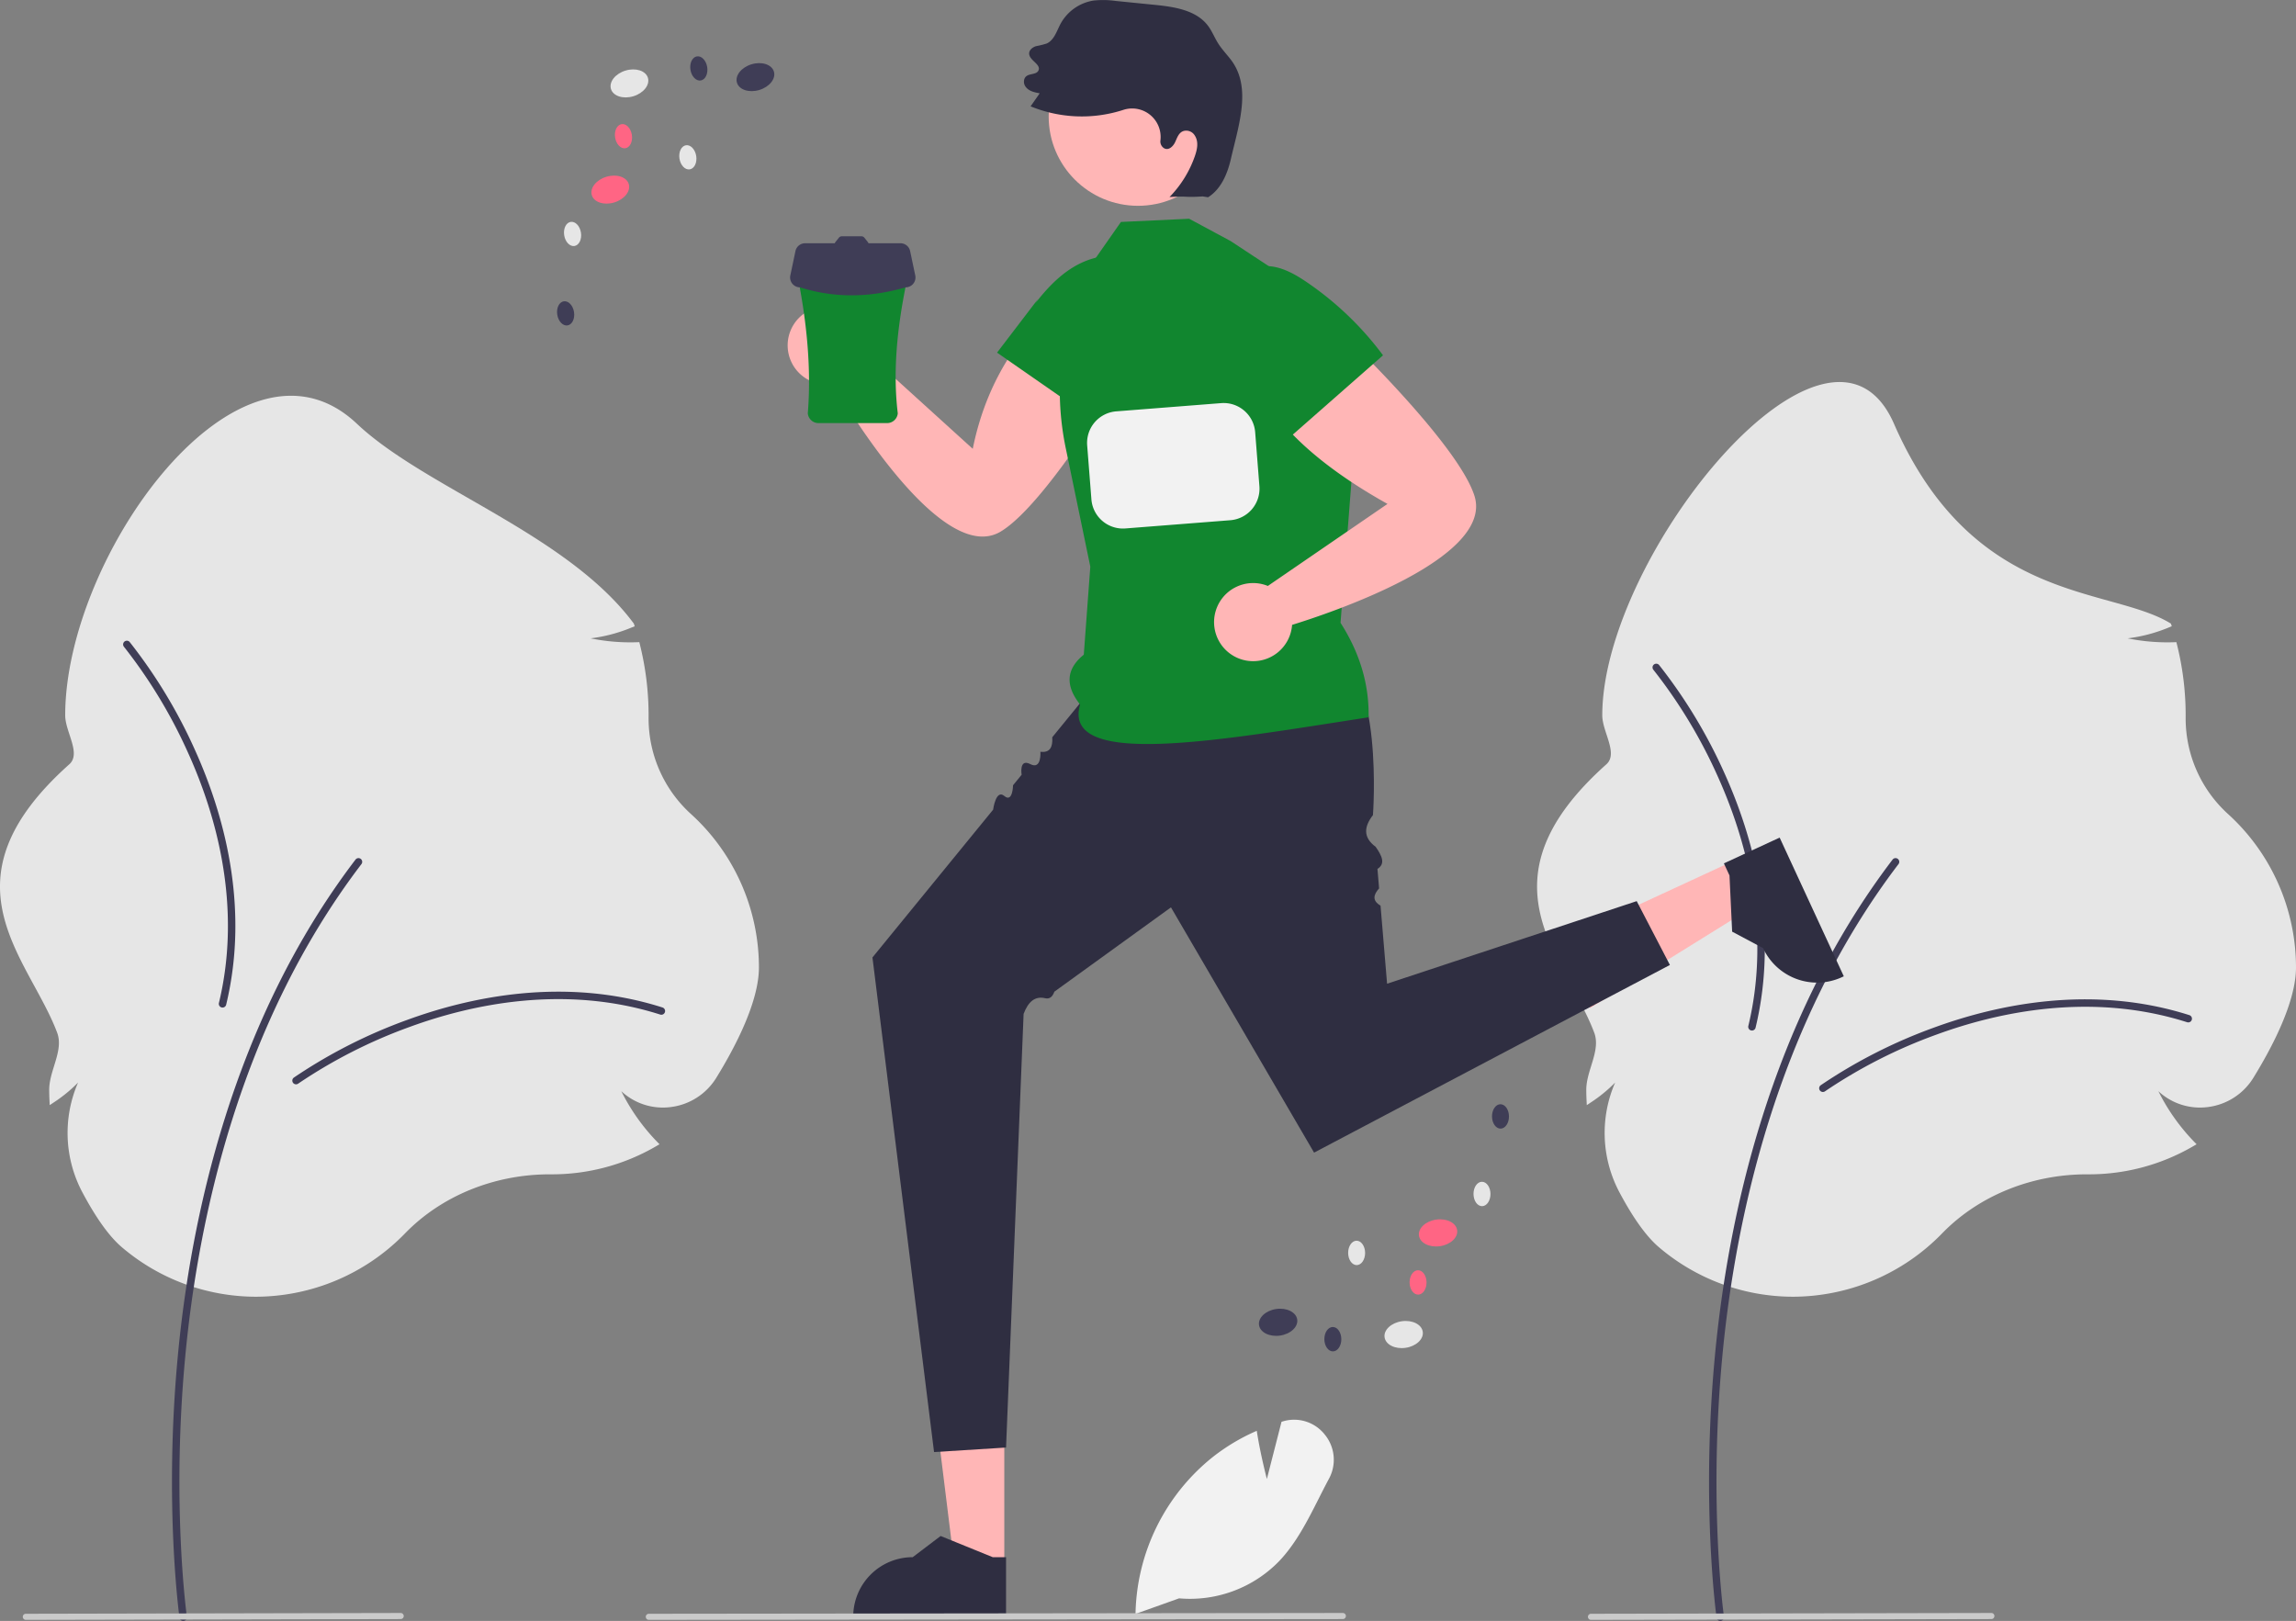 <svg xmlns="http://www.w3.org/2000/svg" width="899.238" height="634.838" viewBox="0 0 899.238 634.838" xmlns:xlink="http://www.w3.org/1999/xlink" role="img" artist="Katerina Limpitsouni" source="https://undraw.co/"><rect x="0" y="0" width="899.238" height="634.838" fill="#808080" stroke="none"/><path d="M262.541,640.287a81.057,81.057,0,0,1-52.681-19.453c-4.897-4.192-10.116-11.48-15.509-21.661a49.536,49.536,0,0,1-1.571-42.765,56.842,56.842,0,0,1-9.387,7.699l-1.716,1.142-.099-2.058c-.065-1.338-.098-2.672-.098-3.965,0-7.616,5.76-15.344,3.104-22.383-11.196-29.669-46.709-59.154,4.759-105.072,4.761-4.248-1.599-12.74-1.599-19.167,0-62.982,68.432-157.46,114.243-114.221,26.74,25.239,82.452,43.168,108.464,78.274l.344,1.04-1.015.411a61.223,61.223,0,0,1-16.267,4.327,77.569,77.569,0,0,0,18.138,1.52l.944-.033.23.917a114.743,114.743,0,0,1,3.406,27.766l-.004,1.012a50.592,50.592,0,0,0,16.713,37.723,81.244,81.244,0,0,1,26.506,59.951c0,13.352-9.075,30.879-16.688,43.231A24.445,24.445,0,0,1,424.812,566.016a23.873,23.873,0,0,1-19.267-6.224,78.949,78.949,0,0,0,13.923,19.711l1.039,1.07-1.29.751a80.998,80.998,0,0,1-40.832,11.027l-.84-.002c-21.782,0-42.457,8.438-56.724,23.152A81.673,81.673,0,0,1,262.541,640.287Z" transform="translate(-162.207 -132.427)" fill="#e6e6e6"/><path d="M233.956,767.265a1.458,1.458,0,0,1-1.441-1.252c-.062-.435-6.128-44.187-.68-102.335,5.032-53.701,21.19-131.05,69.594-194.575a1.458,1.458,0,1,1,2.319,1.767c-47.986,62.977-64.014,139.758-69.011,193.08-5.417,57.81.602,101.221.664,101.652a1.459,1.459,0,0,1-1.445,1.663Z" transform="translate(-162.207 -132.427)" fill="#3f3d56"/><path d="M278.153,557.1a1.458,1.458,0,0,1-.858-2.637,200.92,200.92,0,0,1,44.356-22.58c24.472-8.959,61.686-17.082,99.996-4.889a1.458,1.458,0,1,1-.884,2.778c-37.526-11.942-74.065-3.954-98.11,4.849a197.62,197.62,0,0,0-43.645,22.2A1.452,1.452,0,0,1,278.153,557.1Z" transform="translate(-162.207 -132.427)" fill="#3f3d56"/><path d="M864.541,640.287a81.057,81.057,0,0,1-52.681-19.453c-4.897-4.192-10.116-11.48-15.509-21.661a49.536,49.536,0,0,1-1.571-42.765,56.842,56.842,0,0,1-9.387,7.699l-1.716,1.142-.099-2.058c-.065-1.338-.098-2.672-.098-3.965,0-7.616,5.76-15.344,3.104-22.383-11.196-29.669-46.709-59.154,4.759-105.072,4.761-4.248-1.599-12.74-1.599-19.167,0-62.982,89.015-171.942,114.243-114.221,31.113,71.185,84.717,63.571,108.464,78.274l.344,1.04-1.015.411a61.223,61.223,0,0,1-16.267,4.327,77.569,77.569,0,0,0,18.138,1.52l.944-.033.23.917a114.743,114.743,0,0,1,3.406,27.766l-.004,1.012a50.592,50.592,0,0,0,16.713,37.723,81.244,81.244,0,0,1,26.506,59.951c0,13.352-9.075,30.879-16.688,43.231a24.445,24.445,0,0,1-17.945,11.494,23.873,23.873,0,0,1-19.267-6.224,78.949,78.949,0,0,0,13.923,19.711l1.039,1.07-1.29.751a80.998,80.998,0,0,1-40.832,11.027l-.84-.002c-21.782,0-42.457,8.438-56.724,23.152A81.673,81.673,0,0,1,864.541,640.287Z" transform="translate(-162.207 -132.427)" fill="#e6e6e6"/><path d="M835.956,767.265a1.458,1.458,0,0,1-1.441-1.252c-.062-.435-6.128-44.187-.68-102.335,5.032-53.701,21.19-131.05,69.594-194.575a1.458,1.458,0,1,1,2.319,1.767c-47.986,62.977-64.014,139.758-69.011,193.08-5.417,57.81.602,101.221.664,101.652a1.459,1.459,0,0,1-1.445,1.663Z" transform="translate(-162.207 -132.427)" fill="#3f3d56"/><path d="M876.153,560.1a1.458,1.458,0,0,1-.858-2.637,200.92,200.92,0,0,1,44.356-22.58c24.472-8.959,61.686-17.082,99.996-4.889a1.458,1.458,0,1,1-.884,2.778c-37.526-11.942-74.065-3.954-98.11,4.849a197.62,197.62,0,0,0-43.645,22.2A1.452,1.452,0,0,1,876.153,560.1Z" transform="translate(-162.207 -132.427)" fill="#3f3d56"/><path d="M809.433,393.925a1.458,1.458,0,0,1,2.568-1.046,200.921,200.921,0,0,1,25.715,42.615c10.698,23.763,21.48,60.295,12.077,99.384a1.458,1.458,0,1,1-2.834-.682c9.209-38.288-1.39-74.157-11.902-97.506a197.62,197.62,0,0,0-25.286-41.933A1.452,1.452,0,0,1,809.433,393.925Z" transform="translate(-162.207 -132.427)" fill="#3f3d56"/><path d="M210.433,384.925a1.458,1.458,0,0,1,2.568-1.046,200.921,200.921,0,0,1,25.715,42.615c10.698,23.763,21.48,60.295,12.077,99.384a1.458,1.458,0,1,1-2.834-.682c9.209-38.288-1.39-74.157-11.902-97.506a197.62,197.62,0,0,0-25.286-41.933A1.452,1.452,0,0,1,210.433,384.925Z" transform="translate(-162.207 -132.427)" fill="#3f3d56"/><path d="M612.807,237.555a15.666,15.666,0,0,0-25.187,3.852c-23.719,16.508-38.756,38.626-44.43,66.798l-42.079-38.178a15.297,15.297,0,1,0-12.64,12.759c7.725,13.112,43.555,71.097,65.669,57.821,18.588-11.159,51.598-66.446,61.296-84.782A15.668,15.668,0,0,0,612.807,237.555Z" transform="translate(-162.207 -132.427)" fill="#ffb6b6"/><path d="M614.152,262.874c2.113-5.727,3.806-12.04,1.974-17.863-2.015-6.404-8.206-10.989-14.827-12.105s-13.501.881-19.193,4.441c-5.692,3.56-10.321,8.588-14.434,13.894l1.101-1.753q-8.031,10.522-16.062,21.043,20.384,14.162,40.768,28.324A124.358,124.358,0,0,0,614.152,262.874Z" transform="translate(-162.207 -132.427)" fill="#11862F"/><polygon points="393.337 613.616 373.873 613.615 364.613 538.535 393.341 538.536 393.337 613.616" fill="#ffb6b6"/><path d="M556.23,766.349l-59.857-.002v-.757A23.299,23.299,0,0,1,519.671,742.292h.001l10.934-8.295,20.4,8.296,5.225 0Z" transform="translate(-162.207 -132.427)" fill="#2f2e41"/><polygon points="678.864 337.19 687.034 354.856 622.78 394.782 610.72 368.707 678.864 337.19" fill="#ffb6b6"/><path d="M859.212,460.469l25.128,54.327-.687.318a23.299,23.299,0,0,1-30.926-11.364l-.001-.001L840.607,497.308l-1.035-21.998-2.194-4.742Z" transform="translate(-162.207 -132.427)" fill="#2f2e41"/><ellipse cx="408.73" cy="165.097" rx="7.557" ry="5.257" transform="translate(-192.416 -7.951) rotate(-16.708)" fill="#e6e6e6"/><ellipse cx="458.074" cy="162.636" rx="7.557" ry="5.257" transform="translate(-189.625 6.131) rotate(-16.708)" fill="#3f3d56"/><ellipse cx="401.247" cy="206.449" rx="7.557" ry="5.257" transform="matrix(0.958, -0.287, 0.287, 0.958, -204.62, -8.357)" fill="#ff6584"/><ellipse cx="386.456" cy="224.051" rx="3.322" ry="4.776" transform="translate(-192.112 -70.211) rotate(-8.863)" fill="#e6e6e6"/><ellipse cx="383.741" cy="255.156" rx="3.322" ry="4.776" transform="translate(-196.937 -70.258) rotate(-8.863)" fill="#3f3d56"/><ellipse cx="431.642" cy="194.022" rx="3.322" ry="4.776" transform="matrix(0.988, -0.154, 0.154, 0.988, -186.946, -63.608)" fill="#e6e6e6"/><ellipse cx="406.398" cy="185.77" rx="3.322" ry="4.776" transform="translate(-185.976 -67.596) rotate(-8.863)" fill="#ff6584"/><ellipse cx="435.903" cy="159.23" rx="3.322" ry="4.776" transform="translate(-181.535 -63.367) rotate(-8.863)" fill="#3f3d56"/><ellipse cx="711.963" cy="655.093" rx="7.557" ry="5.257" transform="translate(-249.109 -23.093) rotate(-8.278)" fill="#e6e6e6"/><ellipse cx="662.791" cy="650.295" rx="7.557" ry="5.257" transform="translate(-248.931 -30.222) rotate(-8.278)" fill="#3f3d56"/><ellipse cx="725.427" cy="615.285" rx="7.557" ry="5.257" transform="translate(-243.237 -21.569) rotate(-8.278)" fill="#ff6584"/><ellipse cx="742.638" cy="600.042" rx="3.322" ry="4.776" transform="translate(-166.723 -126.795) rotate(-0.433)" fill="#e6e6e6"/><ellipse cx="749.884" cy="569.67" rx="3.322" ry="4.776" transform="translate(-166.493 -126.741) rotate(-0.433)" fill="#3f3d56"/><ellipse cx="693.539" cy="623.122" rx="3.322" ry="4.776" transform="translate(-166.899 -127.165) rotate(-0.433)" fill="#e6e6e6"/><ellipse cx="717.3" cy="634.986" rx="3.322" ry="4.776" transform="matrix(1, -0.008, 0.008, 1, -166.988, -126.985)" fill="#ff6584"/><ellipse cx="684.223" cy="656.914" rx="3.322" ry="4.776" transform="translate(-167.155 -127.235) rotate(-0.433)" fill="#3f3d56"/><path d="M586.157,406.683,574.327,421.17c.269,3.924-.968,6.166-4.642,5.684,0,0,.548,7.184-3.953,4.841s-3.398,4.161-3.398,4.161L558.971,439.975s-.105,7.006-3.423,4.192-4.381,5.366-4.381,5.366l-4.221,5.17L503.907,507.408l24.126,193.714,28.198-1.77,6.873-169.825c1.753-4.683,4.414-7.136,8.482-6.134,1.822.399,2.888-.697,3.559-2.573l3.242-2.344,42.433-30.684,56.05,96.058L816.231,510.353l-13-25-97.768,32.346-2.564-30.587c-3.341-1.945-2.779-4.27-.566-6.756l-.64-7.632c3.315-2.034,1.672-5.258-.726-8.664-5.007-3.697-4.516-7.909-1.039-12.399,0,0,4.392-57.452-16.898-65.379S586.157,406.683,586.157,406.683Z" transform="translate(-162.207 -132.427)" fill="#2f2e41"/><path d="M627.95,218.101,601.231,219.352l-14,20,0,0a111.047,111.047,0,0,0-7.641,68.494l9.641,46.506-2.554,34.486c-6.844,5.521-7.413,12.013-1.446,19.514-7.347,25.35,55.172,13.941,113,5,.2-12.078-2.93-24.376-11-37l7.781-100.757L666.231,241.352l-22.028-14.507Z" transform="translate(-162.207 -132.427)" fill="#11862F"/><path d="M652.955,245.737a15.666,15.666,0,0,0-2.067,25.396c3.224,20.916,23.248,41.065,54.737,58.65l-46.861,32.128a15.297,15.297,0,1,0,9.496,15.244c14.541-4.489,79.231-25.965,71.42-50.546-6.566-20.662-52.739-65.544-68.341-79.213A15.668,15.668,0,0,0,652.955,245.737Z" transform="translate(-162.207 -132.427)" fill="#ffb6b6"/><path d="M601.994,339.432a12.392,12.392,0,0,1-12.332-11.422l-1.659-21.155a12.39,12.39,0,0,1,11.383-13.321l41.094-3.223a12.39,12.39,0,0,1,13.32,11.383l1.659,21.155a12.39,12.39,0,0,1-11.383,13.321l-41.094,3.223Q602.486,339.432,601.994,339.432Z" transform="translate(-162.207 -132.427)" fill="#f2f2f2"/><circle cx="445.701" cy="45.618" r="34.984" fill="#ffb6b6"/><path d="M644.257,155.781c-1.658-2.152-3.555-4.128-4.999-6.43-1.39-2.216-2.339-4.703-3.906-6.797-4.634-6.194-13.25-7.461-20.947-8.232q-7.624-.764-15.247-1.528a35.253,35.253,0,0,0-8.62-.156,17.892,17.892,0,0,0-13.002,9.188c-1.489,2.818-2.484,6.329-5.387,7.644a34.81,34.81,0,0,1-4.173,1.037c-1.372.425-2.751,1.521-2.699,2.957.095,2.658,4.784,4.179,3.64,6.58-1.01,2.12-5.057.616-5.631,3.817a3.364,3.364,0,0,0,.672,2.636c1.305,1.671,3.446,2.106,5.453,2.475l-3.565,5.098a52.765,52.765,0,0,0,36.265,1.408,11.155,11.155,0,0,1,14.599,11.788l-.016.145a3.127,3.127,0,0,0,1.255,2.954c1.809,1.229,3.646-.495,4.467-2.202.834-1.736,1.388-3.842,3.407-4.45a3.924,3.924,0,0,1,4.345,1.82c1.57,2.464.925,5.404.022,8.012a43.261,43.261,0,0,1-9.937,16.053c7.601-.503,5.377.259,12.978-.244l2.12.33c5.086-3.173,7.607-9.21,8.948-15.053C647.34,181.375,652.556,166.553,644.257,155.781Z" transform="translate(-162.207 -132.427)" fill="#2f2e41"/><path d="M673.919,242.873c-5.052-3.427-10.773-6.587-16.866-6.208-6.701.418-12.639,5.326-15.312,11.484s-2.389,13.317-.301,19.697,5.856,12.082,10.019,17.349l-1.437-1.49q8.284,10.324,16.568,20.647,18.645-16.385,37.289-32.769A124.358,124.358,0,0,0,673.919,242.873Z" transform="translate(-162.207 -132.427)" fill="#11862F"/><path d="M606.938,764.509l.015-.697a80.529,80.529,0,0,1,30.112-60.643,78.132,78.132,0,0,1,16.786-10.115l.572-.255.098.618c1.162,7.38,3.001,14.913,3.858,18.256l5.744-22.414.638-.184a15.272,15.272,0,0,1,16.303,5.209,15.534,15.534,0,0,1,1.612,17.332c-1.339,2.495-2.655,5.097-3.928,7.614-4.374,8.649-8.897,17.593-15.487,24.542a48.675,48.675,0,0,1-39.259,14.645Z" transform="translate(-162.207 -132.427)" fill="#f2f2f2"/><path d="M688.106,766.532l-271.75.307a1.191,1.191,0,1,1,0-2.381l271.75-.307a1.191,1.191,0,1,1,0,2.381Z" transform="translate(-162.207 -132.427)" fill="#cacaca"/><path d="M942.106,766.532l-156.75.307a1.191,1.191,0,1,1,0-2.381l156.75-.307a1.191,1.191,0,1,1,0,2.381Z" transform="translate(-162.207 -132.427)" fill="#cacaca"/><path d="M319.106,766.532l-146.75.307a1.191,1.191,0,1,1,0-2.381l146.75-.307a1.191,1.191,0,1,1,0,2.381Z" transform="translate(-162.207 -132.427)" fill="#cacaca"/><path d="M478.055,232.696a4.172,4.172,0,0,0-4.159,4.514c4.262,20.083,6.136,39.235,4.692,57.091a4.196,4.196,0,0,0,4.158,3.831h26.92a4.196,4.196,0,0,0,4.158-3.831c-2.175-18.011.125-37.242,4.692-57.091a4.172,4.172,0,0,0-4.158-4.514Z" transform="translate(-162.207 -132.427)" fill="#11862F"/><path d="M520.673,240.305l-2.008-9.54a3.864,3.864,0,0,0-3.781-3.068H502.346a1.384,1.384,0,0,0-.236-.459l-1.393-1.741a1.401,1.401,0,0,0-1.094-.526h-7.741a1.401,1.401,0,0,0-1.094.526l-1.393,1.741a1.384,1.384,0,0,0-.236.459H477.53a3.864,3.864,0,0,0-3.781,3.068l-2.008,9.54a3.864,3.864,0,0,0,3.781,4.66q19.699,6.242,41.37,0A3.864,3.864,0,0,0,520.673,240.305Z" transform="translate(-162.207 -132.427)" fill="#3f3d56"/></svg>